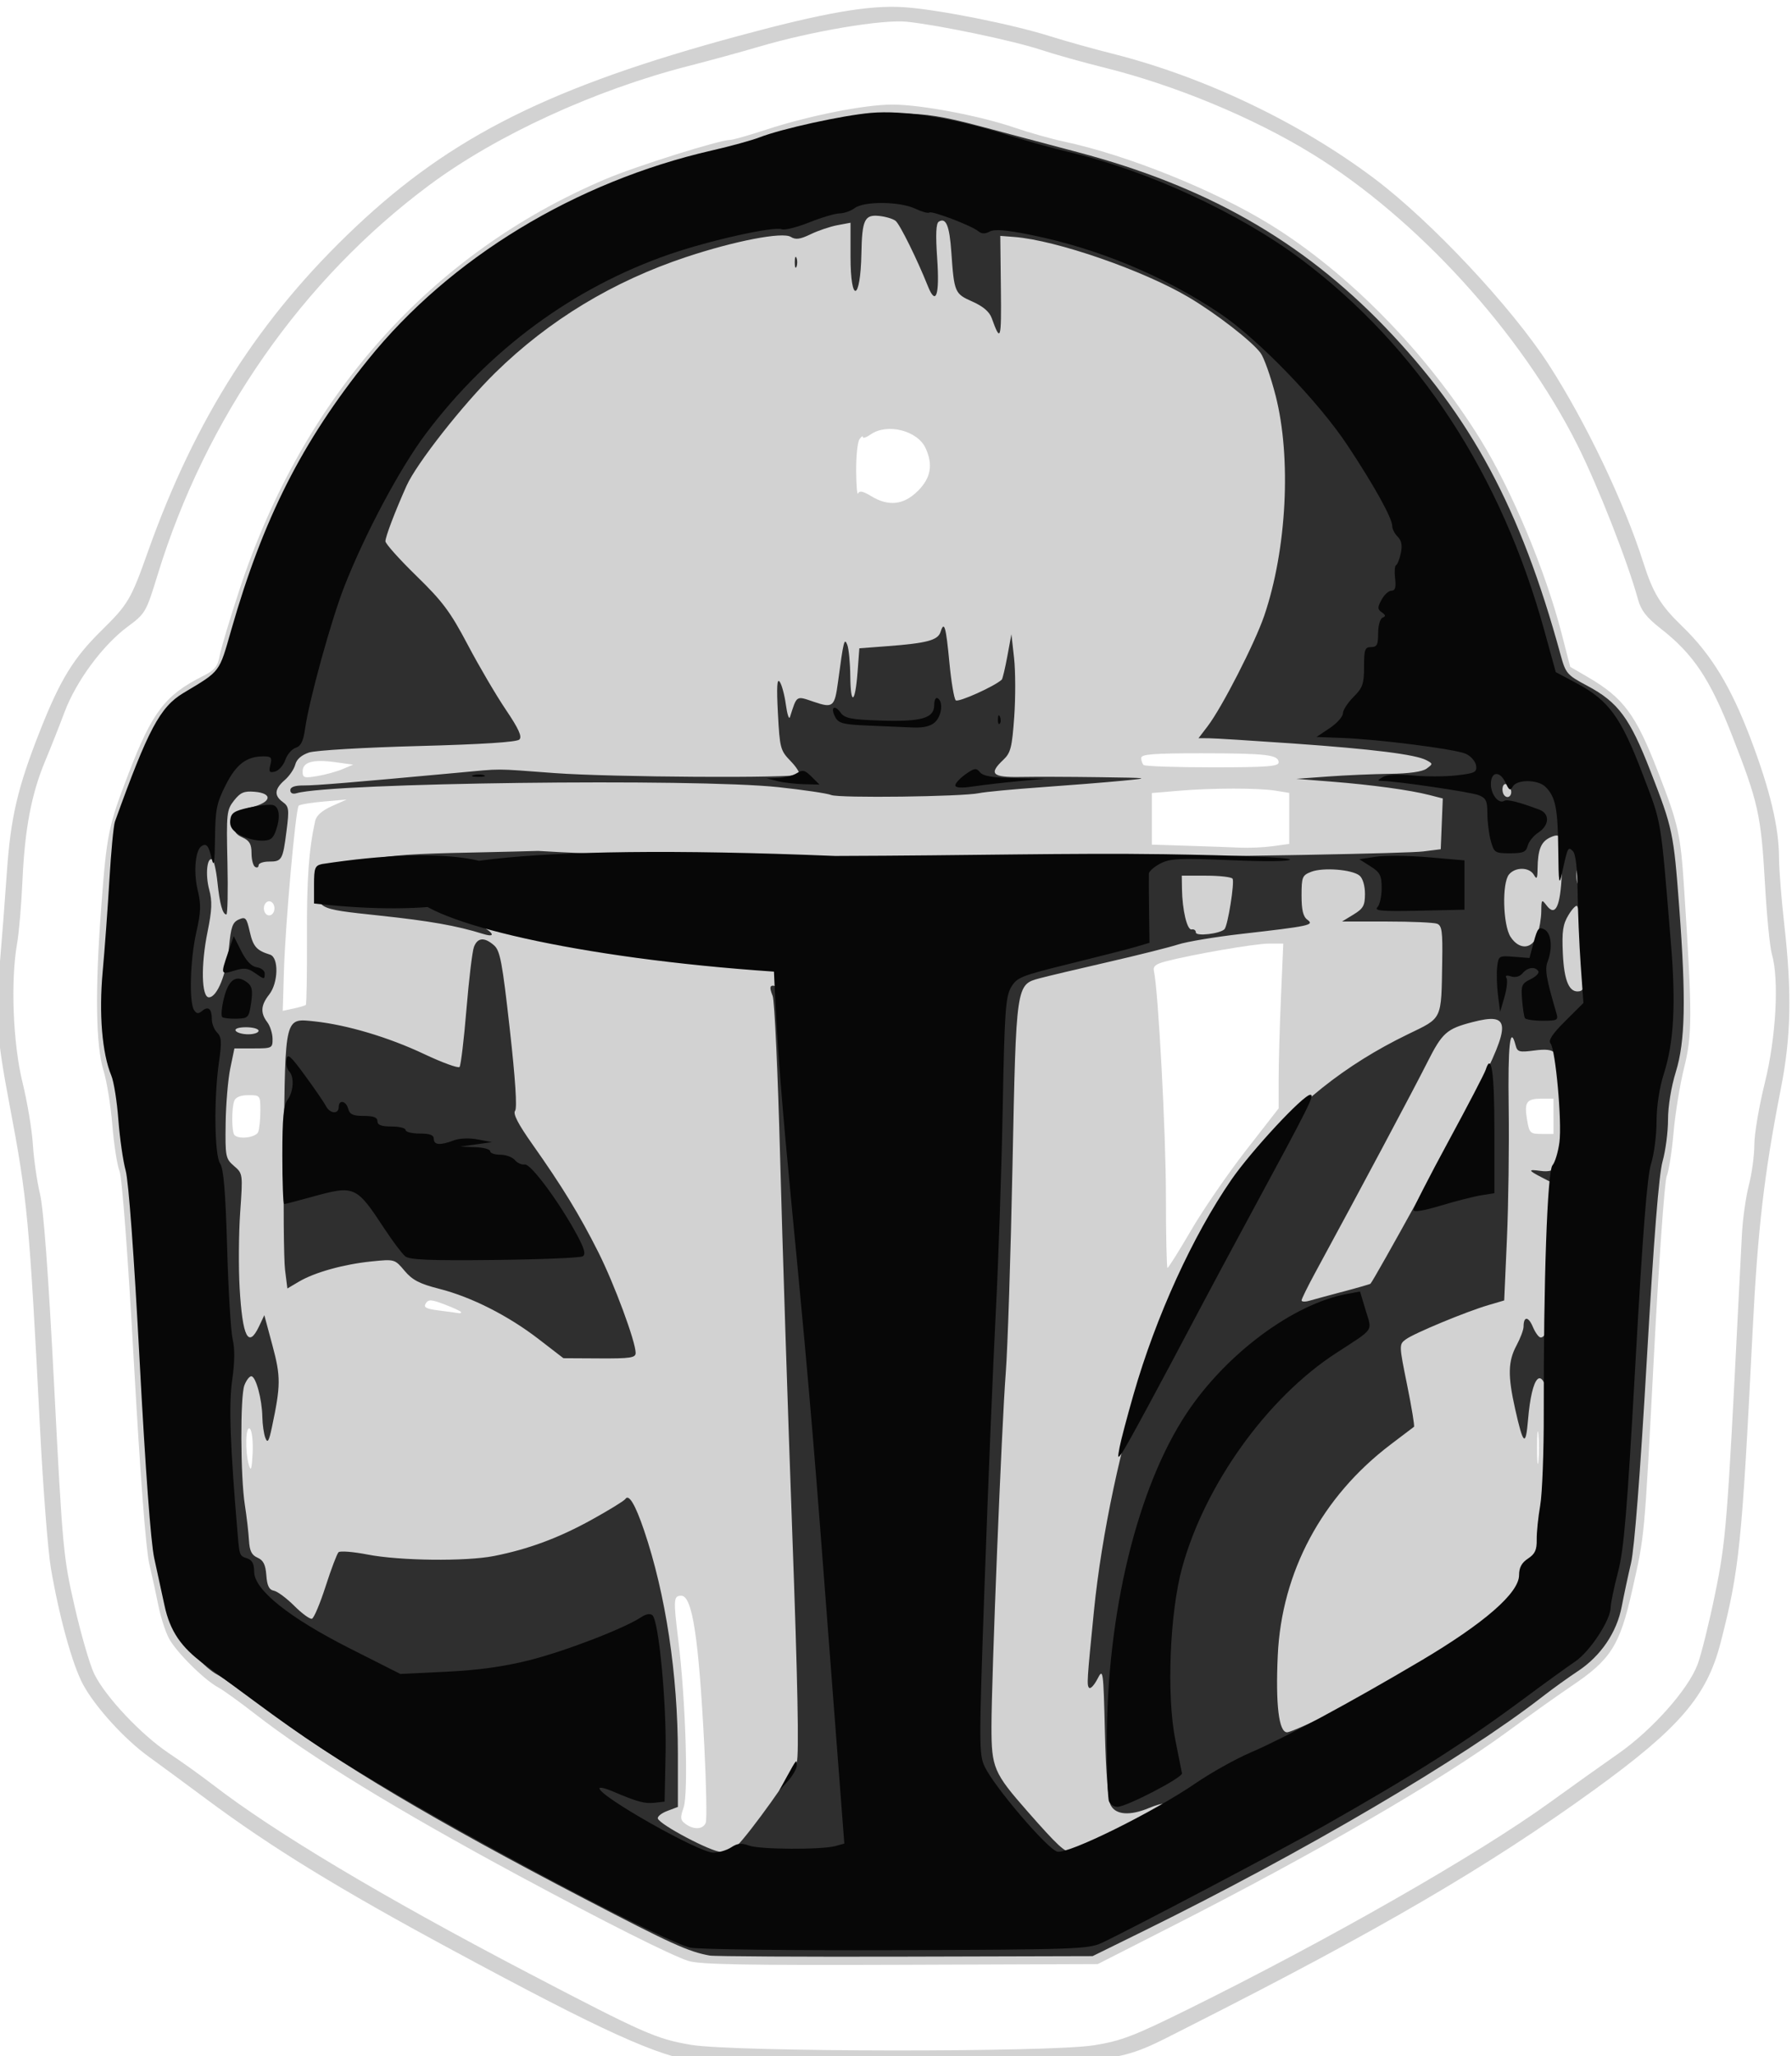 <?xml version="1.0" encoding="UTF-8" standalone="no"?>
<!-- Created with Inkscape (http://www.inkscape.org/) -->

<svg
   xmlns:dc="http://purl.org/dc/elements/1.1/"
   xmlns:cc="http://creativecommons.org/ns#"
   xmlns:rdf="http://www.w3.org/1999/02/22-rdf-syntax-ns#"
   xmlns:svg="http://www.w3.org/2000/svg"
   xmlns="http://www.w3.org/2000/svg"
   xmlns:sodipodi="http://sodipodi.sourceforge.net/DTD/sodipodi-0.dtd"
   xmlns:inkscape="http://www.inkscape.org/namespaces/inkscape"
   width="134.563mm"
   height="154.343mm"
   viewBox="0 0 134.563 154.343"
   version="1.1"
   id="svg8"
   inkscape:version="0.92.4 (unknown)"
   sodipodi:docname="default.svg">
  <defs
     id="defs2" />
  <sodipodi:namedview
     id="base"
     pagecolor="#ffffff"
     bordercolor="#666666"
     borderopacity="1.0"
     inkscape:pageopacity="0.0"
     inkscape:pageshadow="2"
     inkscape:zoom="1.33"
     inkscape:cx="636.86854"
     inkscape:cy="287.59391"
     inkscape:document-units="mm"
     inkscape:current-layer="layer1"
     showgrid="false"
     fit-margin-top="0"
     fit-margin-left="0"
     fit-margin-right="0"
     fit-margin-bottom="0"
     inkscape:window-width="1920"
     inkscape:window-height="1010"
     inkscape:window-x="0"
     inkscape:window-y="33"
     inkscape:window-maximized="1" />
  <g
     inkscape:label="Layer 1"
     inkscape:groupmode="layer"
     id="layer1"
     transform="translate(-3.113,-2.555)">
    <path
       inkscape:connector-curvature="0"
       id="path89"
       d="m 55.605,157.333 c -3.171,-0.467 -7.131,-2.264 -18.521,-8.408 -8.591,-4.633 -13.59,-7.702 -18.521,-11.367 -1.601,-1.19 -3.525,-2.606 -4.276,-3.147 -1.819,-1.311 -4.019,-3.726 -4.933,-5.415 -0.799,-1.478 -1.783,-5.027 -2.419,-8.728 -0.218,-1.27 -0.583,-5.941 -0.81,-10.379 -0.808,-15.783 -0.956,-17.355 -2.283,-24.342 -0.971,-5.111 -1.086,-6.667 -0.764,-10.401 0.165,-1.919 0.411,-5.1 0.546,-7.068 0.288,-4.191 0.807,-6.405 2.514,-10.723 1.494,-3.779 2.49,-5.403 4.568,-7.448 2.032,-2 2.233,-2.339 3.504,-5.917 3.57,-10.052 8.399,-17.602 15.611,-24.405 7.231,-6.821 14.668,-10.529 28.75,-14.335 6.45,-1.743 9.781,-2.322 12.404,-2.155 2.51,0.159 8.109,1.27 10.995,2.181 1.114,0.352 3.234,0.944 4.711,1.317 6.852,1.728 14.042,5.157 19.632,9.363 4.281,3.221 10.312,9.655 13.106,13.981 2.774,4.296 5.669,10.357 7.1,14.866 0.719,2.264 1.287,3.192 2.914,4.763 2.181,2.104 3.663,4.541 5.146,8.46 1.455,3.845 2.118,6.635 2.122,8.925 10e-4,0.843 0.178,3.08 0.392,4.972 0.58,5.131 0.514,8.422 -0.247,12.303 -1.266,6.452 -1.742,10.539 -2.131,18.286 -0.806,16.066 -0.993,17.875 -2.402,23.343 -1.037,4.021 -3.088,6.406 -9.504,11.049 -7.942,5.747 -16.133,10.528 -30.427,17.76 -5.589,2.828 -4.445,2.681 -21.299,2.737 -8.076,0.027 -15.042,-0.003 -15.478,-0.068 z m 29.633,-1.262 c 2.066,-0.333 2.995,-0.686 7.011,-2.669 10.554,-5.209 21.84,-11.654 27.215,-15.542 1.653,-1.196 3.975,-2.85 5.159,-3.675 2.545,-1.774 5.251,-4.815 5.962,-6.701 0.275,-0.728 0.866,-3.109 1.314,-5.292 0.821,-3.997 0.922,-5.264 1.765,-22.093 0.076,-1.528 0.19,-3.734 0.252,-4.902 0.062,-1.168 0.297,-2.83 0.522,-3.694 0.225,-0.864 0.409,-2.23 0.41,-3.036 5.3e-4,-0.806 0.355,-2.895 0.788,-4.641 0.846,-3.411 1.083,-7.767 0.528,-9.659 -0.149,-0.508 -0.383,-2.889 -0.519,-5.29 -0.293,-5.166 -0.495,-6.075 -2.476,-11.135 -1.664,-4.249 -2.899,-6.092 -5.383,-8.032 -1.026,-0.802 -1.447,-1.341 -1.664,-2.131 -0.789,-2.872 -3.012,-8.535 -4.565,-11.63 C 117.319,27.508 109.512,18.942 101.643,14.103 97.221,11.384 91.347,8.948 86.03,7.628 c -1.6,-0.397 -3.742,-0.998 -4.76,-1.335 -2.078,-0.688 -7.638,-1.852 -10.054,-2.106 -1.826,-0.192 -7.164,0.708 -11.113,1.874 -1.31,0.386 -3.691,1.038 -5.292,1.448 -7.046,1.805 -14.429,5.198 -19.469,8.946 -9.545,7.099 -16.783,17.477 -20.393,29.242 -0.865,2.82 -0.912,2.901 -2.267,3.907 -1.86,1.381 -3.852,4.079 -4.721,6.394 -0.392,1.045 -1.05,2.706 -1.462,3.691 -1.027,2.456 -1.527,5.095 -1.7,8.96 -0.08,1.799 -0.261,3.919 -0.401,4.709 -0.497,2.802 -0.315,7.505 0.403,10.433 0.362,1.475 0.713,3.575 0.78,4.666 0.067,1.091 0.307,2.758 0.533,3.704 0.273,1.143 0.63,5.976 1.065,14.42 0.631,12.25 0.686,12.836 1.533,16.538 0.483,2.111 1.146,4.391 1.473,5.067 0.822,1.697 3.527,4.574 5.595,5.951 0.949,0.632 2.44,1.699 3.313,2.372 4.631,3.57 12.778,8.432 23.68,14.131 8.703,4.549 9.629,4.957 12.24,5.395 3.23,0.542 26.905,0.569 30.225,0.034 z m -30.427,-6.332 c -1.331,-0.431 -6.205,-2.879 -12.7,-6.38 -9.257,-4.989 -15.693,-8.933 -19.844,-12.161 -1.164,-0.905 -2.407,-1.8 -2.762,-1.988 -1.06,-0.562 -3.207,-2.703 -3.722,-3.712 -0.264,-0.518 -0.609,-1.592 -0.767,-2.388 -0.158,-0.796 -0.469,-2.221 -0.692,-3.167 -0.258,-1.096 -0.679,-6.613 -1.162,-15.214 -0.459,-8.182 -0.884,-13.806 -1.078,-14.287 -0.176,-0.437 -0.417,-1.984 -0.535,-3.44 -0.118,-1.455 -0.417,-3.301 -0.665,-4.101 -0.578,-1.863 -0.638,-6.019 -0.176,-12.171 0.421,-5.601 0.534,-6.158 2.085,-10.186 1.749,-4.543 2.729,-5.824 5.54,-7.235 0.908,-0.456 1.125,-0.718 1.279,-1.552 0.102,-0.552 0.769,-2.773 1.481,-4.935 4.78,-14.523 14.361,-25.261 27.506,-30.829 2.309,-0.978 8.566,-2.942 9.373,-2.942 0.187,0 1.398,-0.346 2.691,-0.769 3.198,-1.047 7.384,-1.877 9.465,-1.877 2.13,0 6.571,0.839 9.181,1.734 1.078,0.37 2.756,0.842 3.728,1.049 4.723,1.007 11.246,3.631 15.425,6.203 5.916,3.641 11.799,9.649 15.821,16.156 2.35,3.801 4.871,9.824 6.09,14.546 l 0.649,2.514 1.291,0.75 c 2.715,1.579 3.625,2.804 5.309,7.146 1.543,3.978 1.686,4.627 1.964,8.904 0.605,9.301 0.604,10.834 -0.008,13.276 -0.311,1.243 -0.67,3.438 -0.796,4.877 -0.126,1.439 -0.358,2.914 -0.515,3.278 -0.157,0.364 -0.589,6.436 -0.96,13.494 -0.731,13.905 -0.681,13.362 -1.627,17.568 -0.938,4.172 -1.6,5.216 -4.578,7.217 -0.952,0.64 -3.101,2.169 -4.774,3.397 -5.032,3.694 -14.421,9.135 -25.398,14.719 l -5.386,2.74 -14.837,0.054 c -11.546,0.042 -15.072,-0.022 -15.895,-0.289 z m 1.298,-10.378 c 0.09,-0.235 0.041,-2.825 -0.109,-5.755 -0.415,-8.119 -0.9,-11.281 -1.729,-11.281 -0.584,0 -0.602,0.27 -0.226,3.307 0.55,4.446 0.775,11.517 0.4,12.593 -0.269,0.77 -0.248,0.942 0.144,1.228 0.629,0.46 1.324,0.417 1.52,-0.094 z m -34.224,-29.562 c -0.33,-0.33 -0.387,1.686 -0.077,2.737 0.147,0.498 0.215,0.277 0.275,-0.898 0.044,-0.858 -0.045,-1.685 -0.198,-1.839 z m 96.751,0.422 c -0.057,-0.546 -0.104,-0.099 -0.104,0.992 0,1.091 0.047,1.538 0.104,0.992 0.057,-0.546 0.057,-1.439 0,-1.984 z m -80.891,-9.172 c 0,-0.061 -0.546,-0.319 -1.214,-0.574 -1.035,-0.395 -1.248,-0.408 -1.448,-0.088 -0.186,0.298 0.023,0.408 1.015,0.532 0.687,0.086 1.339,0.176 1.448,0.198 0.109,0.023 0.198,-0.008 0.198,-0.069 z m 54.805,-6.149 c 0.906,-1.551 2.757,-4.245 4.113,-5.988 l 2.465,-3.168 v -2.172 c 0,-1.195 0.078,-3.977 0.174,-6.183 l 0.174,-4.011 h -1.086 c -1.041,0 -5.746,0.812 -7.768,1.341 -0.719,0.188 -0.94,0.37 -0.861,0.713 0.325,1.416 0.902,12.197 0.902,16.856 0,2.987 0.054,5.432 0.12,5.432 0.066,0 0.862,-1.269 1.768,-2.819 z m -70.047,-7.389 c 0.088,-0.23 0.161,-0.945 0.161,-1.587 0,-1.153 -0.013,-1.169 -0.898,-1.169 -0.575,0 -0.956,0.151 -1.058,0.419 -0.216,0.562 -0.205,2.36 0.016,2.58 0.347,0.347 1.62,0.174 1.78,-0.242 z m 97.263,-1.169 v -1.323 h -0.91 c -1.123,0 -1.298,0.261 -1.072,1.597 0.166,0.982 0.234,1.049 1.08,1.049 h 0.903 z m -93.689,-8.361 c 0.058,-0.053 0.096,-2.331 0.085,-5.062 -0.019,-4.371 0.137,-6.575 0.618,-8.75 0.088,-0.4 0.52,-0.781 1.251,-1.107 l 1.116,-0.497 -1.72,0.149 c -0.946,0.082 -1.793,0.223 -1.883,0.313 -0.232,0.233 -1.002,8.85 -1.11,12.412 l -0.09,2.987 0.814,-0.174 c 0.448,-0.096 0.862,-0.218 0.92,-0.271 z m -2.355,-7.249 c 0,-0.294 -0.176,-0.529 -0.397,-0.529 -0.22,0 -0.397,0.235 -0.397,0.529 0,0.294 0.176,0.529 0.397,0.529 0.22,0 0.397,-0.235 0.397,-0.529 z m 74.972,-4.666 1.228,-0.168 V 63.983 62.07 L 98.931,61.906 c -1.297,-0.214 -4.758,-0.214 -7.302,0.001 l -2.024,0.171 v 1.936 1.936 l 2.712,0.086 c 1.492,0.047 3.261,0.111 3.932,0.142 0.671,0.031 1.772,-0.02 2.447,-0.112 z m -69.858,-5.784 0.798,-0.335 -1.353,-0.186 c -1.671,-0.23 -2.442,-0.011 -2.442,0.694 0,0.48 0.111,0.516 1.1,0.349 0.605,-0.102 1.459,-0.337 1.898,-0.521 z m 70.292,-0.499 c 0,-0.579 -0.886,-0.685 -5.755,-0.689 -3.629,-0.003 -4.564,0.069 -4.564,0.349 0,0.194 0.079,0.432 0.176,0.529 0.097,0.097 2.419,0.176 5.159,0.176 4.066,0 4.983,-0.067 4.983,-0.366 z M 72.036,39.405 c 0.975,-0.975 1.154,-1.957 0.583,-3.209 -0.604,-1.327 -2.889,-1.901 -4.123,-1.036 -0.323,0.227 -0.59,0.316 -0.592,0.198 -0.002,-0.117 -0.119,-0.035 -0.261,0.183 -0.141,0.218 -0.249,1.29 -0.24,2.381 0.009,1.091 0.075,1.842 0.145,1.668 0.092,-0.226 0.37,-0.169 0.971,0.197 1.313,0.801 2.455,0.676 3.515,-0.384 z"
       style="fill:#d2d2d2;stroke-width:0.265" />
    <path
       inkscape:connector-curvature="0"
       id="path79"
       d="m 56.399,149.332 c -1.579,-0.283 -2.892,-0.878 -9.383,-4.256 -11.313,-5.888 -18.474,-10.143 -23.753,-14.116 -1.708,-1.285 -3.443,-2.512 -3.856,-2.725 -0.792,-0.41 -2.454,-2.122 -2.939,-3.029 -0.289,-0.541 -0.752,-2.469 -1.468,-6.125 -0.219,-1.118 -0.686,-7.586 -1.07,-14.817 -0.436,-8.206 -0.812,-13.262 -1.043,-14.023 -0.199,-0.655 -0.433,-2.245 -0.521,-3.533 -0.088,-1.289 -0.366,-2.955 -0.619,-3.704 -0.559,-1.656 -0.608,-6.492 -0.136,-13.268 0.33,-4.729 0.441,-5.226 2.153,-9.621 1.369,-3.514 1.933,-4.329 3.874,-5.597 0.873,-0.571 1.799,-1.19 2.057,-1.376 0.289,-0.208 0.767,-1.457 1.244,-3.249 3.088,-11.607 9.947,-21.907 18.808,-28.245 4.675,-3.344 12.481,-6.782 17.844,-7.861 0.873,-0.176 2.366,-0.595 3.318,-0.933 3.089,-1.095 7.049,-1.819 9.779,-1.788 1.964,0.022 3.265,0.229 5.953,0.945 1.892,0.504 5.226,1.389 7.408,1.967 9.634,2.551 16.808,6.63 23.05,13.106 6.488,6.732 10.201,13.652 13.19,24.581 0.396,1.447 0.477,1.542 2.016,2.363 2.321,1.237 3.191,2.411 4.74,6.396 1.679,4.32 1.743,4.62 2.164,10.239 0.518,6.911 0.452,10.056 -0.256,12.344 -0.346,1.117 -0.586,2.585 -0.586,3.58 0,0.928 -0.184,2.338 -0.408,3.134 -0.279,0.989 -0.654,5.719 -1.187,14.94 -0.491,8.504 -0.928,14.13 -1.183,15.214 -0.222,0.946 -0.536,2.412 -0.697,3.257 -0.37,1.944 -1.572,3.718 -3.289,4.851 -0.719,0.475 -1.903,1.326 -2.63,1.892 -5.994,4.66 -17.975,11.703 -29.873,17.56 l -3.944,1.941 -14.048,0.037 c -7.726,0.021 -14.345,-0.016 -14.709,-0.081 z m 2.051,-8.23 c 1.033,-1.044 4.249,-5.539 4.493,-6.279 0.178,-0.542 0.07,-6.038 -0.342,-17.33 -0.331,-9.095 -0.739,-21.716 -0.907,-28.046 -0.167,-6.33 -0.42,-11.793 -0.561,-12.139 -0.298,-0.732 -0.208,-0.9 0.363,-0.681 0.699,0.268 0.948,1.423 1.249,5.808 0.401,5.837 1.049,12.619 1.251,13.097 0.334,0.791 1.065,-6.307 1.944,-18.884 0.478,-6.846 0.513,-8.206 0.212,-8.401 -1.011,-0.652 -2.841,-0.793 -10.107,-0.779 -4.243,0.009 -9.62,-0.008 -11.948,-0.036 -3.671,-0.045 -4.409,0.018 -5.556,0.471 l -1.323,0.523 -0.079,1.346 -0.079,1.346 1.468,0.596 c 1.413,0.574 2.11,1.324 0.872,0.941 -2.007,-0.623 -3.997,-0.975 -7.805,-1.381 -4.821,-0.514 -4.763,-0.48 -4.445,-2.605 3.552,-2.316 5.913,-1.938 16.375,-2.247 16.931,1.059 64.247,0.317 66.452,0.04 l 1.323,-0.166 0.077,-1.905 0.077,-1.905 -1.004,-0.258 c -1.454,-0.374 -4.321,-0.767 -7.354,-1.007 l -2.646,-0.209 2.381,-0.174 c 1.31,-0.096 3.4,-0.187 4.646,-0.202 1.458,-0.018 2.441,-0.157 2.76,-0.39 0.483,-0.353 0.482,-0.369 -0.016,-0.634 -0.808,-0.43 -4.034,-0.834 -10.036,-1.255 -3.056,-0.214 -5.898,-0.391 -6.315,-0.392 l -0.759,-0.002 0.688,-0.902 c 1.078,-1.413 3.549,-6.24 4.251,-8.302 1.693,-4.978 2.046,-11.864 0.848,-16.521 -0.364,-1.416 -0.873,-2.852 -1.129,-3.193 -0.677,-0.898 -3.313,-2.941 -5.373,-4.165 -3.417,-2.03 -9.956,-4.294 -13.112,-4.539 l -1.058,-0.082 0.045,3.969 c 0.044,3.869 -0.018,4.066 -0.689,2.201 -0.17,-0.474 -0.652,-0.885 -1.45,-1.238 -1.331,-0.589 -1.37,-0.681 -1.582,-3.717 -0.139,-1.983 -0.4,-2.617 -0.942,-2.282 -0.209,0.129 -0.245,0.962 -0.12,2.771 0.19,2.76 -0.092,3.589 -0.702,2.062 -0.8,-2.004 -2.095,-4.624 -2.416,-4.888 -0.19,-0.157 -0.756,-0.326 -1.256,-0.376 -1.08,-0.108 -1.269,0.297 -1.316,2.82 -0.068,3.593 -0.817,3.809 -0.817,0.235 v -2.543 l -0.988,0.185 c -0.543,0.102 -1.447,0.407 -2.008,0.678 -0.79,0.382 -1.127,0.427 -1.493,0.198 -0.622,-0.388 -4.197,0.3 -7.851,1.513 -5.496,1.823 -10.313,4.741 -14.338,8.686 -2.444,2.396 -5.918,6.821 -6.664,8.489 -0.872,1.95 -1.583,3.818 -1.583,4.158 0,0.184 1.046,1.352 2.323,2.597 1.973,1.921 2.555,2.702 3.858,5.173 0.844,1.601 2.129,3.789 2.854,4.863 0.973,1.44 1.241,2.031 1.023,2.249 -0.194,0.194 -2.812,0.362 -7.603,0.489 -4.029,0.106 -7.703,0.323 -8.189,0.484 -0.566,0.187 -0.937,0.51 -1.035,0.903 -0.085,0.336 -0.442,0.862 -0.794,1.168 -0.771,0.67 -0.812,1.165 -0.137,1.652 0.452,0.326 0.48,0.545 0.274,2.16 -0.28,2.192 -0.345,2.304 -1.322,2.304 -0.428,0 -0.778,0.126 -0.778,0.28 0,0.154 -0.119,0.207 -0.265,0.117 -0.146,-0.09 -0.265,-0.554 -0.265,-1.031 0,-0.675 -0.151,-0.937 -0.678,-1.177 -0.553,-0.252 -0.663,-0.463 -0.595,-1.146 0.074,-0.753 0.203,-0.866 1.273,-1.123 1.498,-0.359 1.633,-1.042 0.229,-1.159 -0.79,-0.066 -1.066,0.052 -1.544,0.66 -0.551,0.701 -0.578,0.951 -0.493,4.645 0.049,2.147 0.013,3.904 -0.081,3.904 -0.281,-2.7e-4 -0.499,-0.794 -0.671,-2.434 -0.089,-0.853 -0.26,-1.612 -0.38,-1.686 -0.397,-0.246 -0.543,1.12 -0.239,2.248 0.238,0.885 0.213,1.53 -0.127,3.195 -0.503,2.468 -0.451,4.895 0.106,4.895 0.617,0 1.323,-1.743 1.507,-3.723 0.145,-1.559 0.267,-1.91 0.736,-2.116 0.509,-0.223 0.587,-0.137 0.826,0.916 0.254,1.117 0.511,1.408 1.521,1.72 0.669,0.207 0.627,2.116 -0.066,2.998 -0.629,0.8 -0.668,1.375 -0.141,2.072 0.214,0.282 0.392,0.841 0.397,1.241 0.008,0.705 -0.035,0.728 -1.428,0.728 h -1.436 l -0.311,1.5 c -0.171,0.825 -0.328,2.682 -0.348,4.125 -0.035,2.498 -0.004,2.653 0.63,3.198 0.662,0.57 0.665,0.589 0.463,3.481 -0.112,1.6 -0.13,4.159 -0.041,5.687 0.215,3.686 0.657,4.557 1.457,2.868 l 0.396,-0.836 0.611,2.273 c 0.631,2.346 0.626,2.992 -0.043,6.146 -0.225,1.058 -0.322,1.217 -0.489,0.794 -0.115,-0.291 -0.217,-1.005 -0.228,-1.587 -0.025,-1.337 -0.49,-3.043 -0.83,-3.043 -0.142,0 -0.375,0.305 -0.517,0.679 -0.322,0.846 -0.299,6.844 0.034,8.979 0.136,0.873 0.275,2.064 0.308,2.646 0.046,0.803 0.201,1.12 0.644,1.314 0.438,0.192 0.602,0.521 0.661,1.321 0.058,0.787 0.206,1.089 0.566,1.157 0.268,0.051 0.96,0.565 1.538,1.143 0.578,0.578 1.173,1.01 1.323,0.96 0.15,-0.05 0.611,-1.145 1.026,-2.435 0.415,-1.289 0.85,-2.439 0.968,-2.555 0.118,-0.116 1.108,-0.037 2.199,0.176 2.384,0.465 7.373,0.523 9.467,0.109 2.589,-0.511 4.861,-1.353 7.334,-2.72 1.31,-0.724 2.451,-1.425 2.537,-1.559 0.258,-0.404 0.744,0.406 1.4,2.334 1.627,4.784 2.545,10.844 2.545,16.799 v 3.978 l -0.796,0.301 c -0.438,0.165 -0.756,0.423 -0.707,0.572 0.153,0.466 3.979,2.485 4.744,2.503 0.4,0.01 0.936,-0.193 1.191,-0.45 z m -14.875,-38.027 c -2.303,-1.775 -5.064,-3.173 -7.483,-3.787 -1.472,-0.374 -2.015,-0.656 -2.6,-1.352 -0.736,-0.875 -0.748,-0.878 -2.476,-0.703 -2.095,0.213 -4.269,0.818 -5.452,1.516 l -0.872,0.515 -0.175,-1.403 c -0.096,-0.772 -0.135,-5.034 -0.087,-9.473 0.104,-9.596 0.058,-9.41 2.298,-9.171 2.434,0.26 5.56,1.19 8.221,2.447 1.372,0.648 2.574,1.086 2.672,0.974 0.097,-0.112 0.33,-2.05 0.516,-4.305 0.187,-2.256 0.44,-4.369 0.563,-4.696 0.268,-0.714 0.783,-0.76 1.506,-0.132 0.461,0.4 0.623,1.256 1.186,6.284 0.42,3.755 0.562,5.934 0.4,6.139 -0.174,0.22 0.227,0.996 1.3,2.514 2.232,3.158 3.557,5.326 4.955,8.111 1.199,2.387 2.797,6.702 2.797,7.551 0,0.362 -0.394,0.422 -2.712,0.409 l -2.712,-0.015 -1.845,-1.422 z m 21.953,-40.849 c -0.291,-0.121 -2.077,-0.386 -3.969,-0.589 -6.28,-0.672 -33.521,-0.329 -36.182,0.456 -0.282,0.083 -0.463,-0.005 -0.463,-0.225 0,-0.242 0.328,-0.36 0.992,-0.358 0.915,0.003 3.473,-0.208 11.443,-0.943 3.6,-0.332 2.714,-0.334 7.408,0.013 4.241,0.313 18.063,0.396 18.349,0.11 0.1,-0.1 -0.182,-0.556 -0.626,-1.013 -0.768,-0.793 -0.814,-0.963 -0.952,-3.589 -0.105,-1.987 -0.067,-2.646 0.136,-2.36 0.155,0.218 0.363,0.992 0.462,1.72 0.099,0.728 0.237,1.144 0.307,0.926 0.529,-1.655 0.445,-1.601 1.788,-1.144 1.44,0.491 1.567,0.388 1.818,-1.48 0.419,-3.122 0.477,-3.355 0.696,-2.8 0.115,0.291 0.218,1.353 0.228,2.359 0.023,2.263 0.369,2.055 0.548,-0.33 l 0.132,-1.765 2.117,-0.16 c 2.96,-0.224 3.783,-0.445 3.981,-1.069 0.276,-0.87 0.407,-0.416 0.665,2.312 0.135,1.425 0.349,2.695 0.475,2.821 0.181,0.181 2.925,-1.051 3.457,-1.552 0.061,-0.058 0.249,-0.849 0.418,-1.758 l 0.306,-1.652 0.199,1.787 c 0.109,0.983 0.115,2.97 0.012,4.417 -0.163,2.293 -0.267,2.706 -0.815,3.22 -1.122,1.054 -0.845,1.331 1.29,1.29 1.055,-0.02 3.704,-0.012 5.887,0.018 3.869,0.054 3.912,0.061 1.72,0.271 -1.237,0.119 -3.975,0.338 -6.085,0.487 -2.11,0.149 -4.194,0.347 -4.63,0.44 -1.261,0.267 -10.528,0.384 -11.113,0.14 z M 62.791,22.243 c 0,-0.364 0.06,-0.513 0.133,-0.331 0.073,0.182 0.073,0.48 0,0.661 -0.073,0.182 -0.133,0.033 -0.133,-0.331 z m 23.314,118.237 c 2.724,-1.364 4.481,-2.382 4.346,-2.517 -0.057,-0.057 -0.535,0.076 -1.062,0.297 -1.417,0.592 -2.48,0.52 -2.864,-0.195 -0.202,-0.376 -0.365,-2.394 -0.442,-5.469 -0.119,-4.739 -0.135,-4.85 -0.562,-4.025 -0.241,0.467 -0.521,0.766 -0.623,0.665 -0.186,-0.186 -0.164,-0.526 0.362,-5.789 0.575,-5.747 2.062,-12.729 3.854,-18.098 4.336,-12.989 10.304,-20.605 19.721,-25.166 2.62,-1.269 2.5,-1.014 2.575,-5.452 0.038,-2.258 -0.022,-2.705 -0.385,-2.844 -0.237,-0.091 -1.939,-0.166 -3.783,-0.166 l -3.352,-0.001 0.86,-0.524 c 0.733,-0.447 0.86,-0.676 0.86,-1.554 0,-0.603 -0.168,-1.17 -0.406,-1.366 -0.553,-0.459 -2.738,-0.632 -3.629,-0.287 -0.675,0.261 -0.728,0.39 -0.728,1.78 0,1.093 0.119,1.586 0.441,1.821 0.542,0.397 0.176,0.475 -4.939,1.059 -1.965,0.224 -4.108,0.581 -4.763,0.793 -0.655,0.212 -3.036,0.809 -5.292,1.327 -2.256,0.518 -4.547,1.061 -5.091,1.207 -1.799,0.481 -1.783,0.374 -2.061,14.081 -0.136,6.724 -0.364,13.714 -0.506,15.533 -0.306,3.924 -1.073,22.913 -1.073,26.571 0,3.076 0.164,3.461 2.721,6.369 2.224,2.531 2.774,3.043 3.268,3.043 0.205,0 1.353,-0.491 2.55,-1.09 z m 17.667,-9.699 c 9.134,-4.603 13.482,-7.766 13.875,-10.092 0.11,-0.652 0.327,-1.079 0.547,-1.079 0.536,0 0.984,-0.976 0.69,-1.502 -0.158,-0.282 -0.127,-0.725 0.088,-1.253 0.421,-1.034 0.731,-7.849 0.426,-9.371 -0.504,-2.522 -1.26,-1.721 -1.544,1.636 -0.174,2.058 -0.358,1.904 -0.967,-0.807 -0.562,-2.504 -0.539,-3.578 0.102,-4.773 0.291,-0.543 0.529,-1.178 0.529,-1.41 0,-0.793 0.361,-0.786 0.697,0.014 0.185,0.439 0.449,0.798 0.587,0.798 0.595,0 0.832,-1.892 0.832,-6.647 v -4.981 l -0.794,-0.41 c -0.982,-0.508 -0.995,-0.598 -0.066,-0.467 1.248,0.177 1.635,-0.372 1.818,-2.576 0.174,-2.1 -0.248,-5.681 -0.739,-6.274 -0.205,-0.247 -0.657,-0.301 -1.539,-0.184 -1.119,0.148 -1.264,0.108 -1.394,-0.393 -0.413,-1.581 -0.585,-0.037 -0.519,4.667 0.04,2.874 -0.019,7.309 -0.132,9.856 l -0.205,4.63 -1.191,0.35 c -1.676,0.493 -5.589,2.117 -6.202,2.574 -0.507,0.378 -0.505,0.422 0.106,3.43 0.34,1.676 0.571,3.084 0.513,3.129 -0.058,0.045 -0.846,0.642 -1.751,1.327 -5.156,3.906 -8.189,9.568 -8.477,15.826 -0.171,3.704 0.079,5.776 0.695,5.776 0.251,0 2.058,-0.807 4.016,-1.794 z m 0.231,-31.29 c 1.08,-0.286 1.989,-0.549 2.021,-0.585 0.309,-0.346 6.469,-11.509 7.967,-14.438 2.626,-5.133 2.575,-5.947 -0.325,-5.192 -1.923,0.501 -2.253,0.795 -3.364,2.993 -1.137,2.251 -5.055,9.599 -8.429,15.809 -0.563,1.037 -1.024,1.973 -1.024,2.081 0,0.108 0.268,0.119 0.595,0.023 0.327,-0.095 1.479,-0.407 2.558,-0.693 z M 22.532,79.922 c 0,-0.146 -0.424,-0.265 -0.942,-0.265 -0.56,0 -0.875,0.107 -0.778,0.265 0.09,0.146 0.514,0.265 0.942,0.265 0.428,0 0.778,-0.119 0.778,-0.265 z m 99.701,-4.5 c 0.075,-1.277 -0.341,-4.231 -0.683,-4.848 -0.067,-0.121 -0.359,0.169 -0.648,0.644 -0.432,0.71 -0.509,1.227 -0.434,2.892 0.096,2.103 0.488,2.991 1.258,2.845 0.311,-0.059 0.443,-0.459 0.506,-1.533 z m -3.683,-2.683 c 0.16,-0.458 0.294,-1.262 0.299,-1.786 0.008,-0.896 0.032,-0.922 0.398,-0.438 0.663,0.877 1.039,0.094 1.142,-2.383 0.117,-2.797 0.014,-3.125 -0.856,-2.728 -0.703,0.32 -0.944,0.908 -0.962,2.347 -0.01,0.758 -0.061,0.842 -0.281,0.463 -0.341,-0.585 -1.388,-0.599 -1.865,-0.025 -0.538,0.648 -0.457,3.808 0.12,4.689 0.657,1.002 1.63,0.934 2.004,-0.139 z m -23.487,-0.444 c 0.248,-0.264 0.768,-3.521 0.604,-3.786 -0.078,-0.126 -0.967,-0.228 -1.978,-0.228 h -1.836 l 0.015,0.992 c 0.025,1.601 0.387,3.115 0.729,3.043 0.173,-0.036 0.314,0.066 0.314,0.228 0,0.308 1.827,0.097 2.152,-0.248 z m 26.952,-4.014 c 0,-0.437 -0.119,-0.794 -0.265,-0.794 -0.146,0 -0.265,0.357 -0.265,0.794 0,0.437 0.119,0.794 0.265,0.794 0.146,0 0.265,-0.357 0.265,-0.794 z m -5.464,-6.491 c -0.082,-0.214 -0.255,-0.388 -0.385,-0.388 -0.271,0 -0.319,0.623 -0.067,0.875 0.282,0.282 0.612,-0.072 0.452,-0.486 z"
       style="fill:#2f2f2f;stroke-width:0.265"
       sodipodi:nodetypes="ccccccscsccccccssccsssccsccscscccccccccccscccccscccscccccccccccccccccccsccccccccccccsccccscsccccsscsccscscccccsscsscsccccccccsccsccccsccccccccccccscccccccccscccccsccccccccccccccccccccccccscccccscscsscccccccsccccccsccccccccccssccscsscsccscsssscccccsccsccccsscscsccccsccscscscsscccccsccccccsccssccccscscscccsscsscccccccccccccccccccscccsacssssscsccc" />
    <path
       inkscape:connector-curvature="0"
       id="path77"
       d="m 54.947,148.742 c -1.855,-0.45 -13.93,-6.75 -22.035,-11.497 -4.652,-2.724 -6.937,-4.22 -10.664,-6.977 -1.5,-1.109 -3.215,-2.374 -3.812,-2.811 -1.729,-1.264 -2.555,-2.484 -2.966,-4.378 -0.204,-0.939 -0.554,-2.551 -0.778,-3.581 -0.256,-1.179 -0.662,-6.671 -1.095,-14.817 -0.424,-7.979 -0.826,-13.451 -1.048,-14.266 -0.199,-0.728 -0.445,-2.444 -0.548,-3.813 -0.103,-1.37 -0.339,-2.858 -0.526,-3.307 -0.697,-1.678 -0.943,-4.643 -0.651,-7.828 0.153,-1.673 0.38,-4.769 0.504,-6.879 0.124,-2.11 0.311,-4.075 0.416,-4.366 2.495,-6.931 3.386,-8.601 5.147,-9.657 2.81,-1.685 2.655,-1.479 3.596,-4.763 2.389,-8.334 5.314,-14.107 10.26,-20.248 6.156,-7.642 15.559,-13.358 25.845,-15.712 1.382,-0.316 2.981,-0.756 3.553,-0.978 1.68,-0.65 6.211,-1.646 8.354,-1.835 2.458,-0.217 6.135,0.365 10.054,1.593 1.528,0.479 3.671,1.078 4.763,1.331 5.901,1.37 12.893,4.595 17.542,8.092 8.763,6.592 14.99,16.115 18.232,27.884 l 0.847,3.073 1.552,0.827 c 2.42,1.29 3.339,2.545 4.939,6.743 1.492,3.915 1.36,3.133 2.158,12.808 0.376,4.563 0.222,7.394 -0.53,9.757 -0.338,1.061 -0.549,2.438 -0.551,3.596 -0.002,1.032 -0.188,2.461 -0.413,3.175 -0.293,0.929 -0.627,5.181 -1.172,14.925 -0.626,11.192 -0.86,14 -1.31,15.719 -0.301,1.151 -0.549,2.342 -0.55,2.646 -0.004,0.954 -1.555,3.316 -2.671,4.069 -0.585,0.394 -2.276,1.618 -3.759,2.719 -4.505,3.347 -8.243,5.726 -15.083,9.603 -3.017,1.71 -14.798,7.913 -16.717,8.801 -0.985,0.456 -2.059,0.493 -15.478,0.538 -7.931,0.027 -14.862,-0.059 -15.404,-0.19 z m 3.074,-7.533 c 0.473,-0.31 0.783,-0.341 1.331,-0.132 0.789,0.3 5.457,0.325 6.501,0.035 l 0.661,-0.184 -1.788,-23.363 c -1.684,-22.002 -3.022,-30.355 -3.496,-42.082 -29.69,-2.02 -44.455,-10.7 4.585,-8.682 10.317,-0.029 17.558,-0.233 24.718,-0.131 5.547,0.085 9.45,0.246 9.45,0.391 0,0.149 -1.746,0.172 -4.445,0.058 -3.863,-0.163 -4.555,-0.131 -5.292,0.25 -0.466,0.241 -0.855,0.584 -0.864,0.762 -0.009,0.178 -0.002,1.418 0.015,2.756 l 0.032,2.432 -1.007,0.298 c -0.554,0.164 -2.789,0.736 -4.967,1.272 -3.701,0.911 -3.99,1.027 -4.426,1.783 -0.408,0.708 -0.486,1.848 -0.623,9.128 -0.086,4.576 -0.321,11.475 -0.522,15.331 -0.201,3.856 -0.573,12.873 -0.827,20.036 -0.439,12.395 -0.439,13.072 5.3e-4,13.994 0.729,1.528 4.714,6.188 5.45,6.373 0.809,0.203 7.215,-2.963 10.374,-5.126 1.162,-0.795 3.026,-1.838 4.143,-2.316 2.542,-1.089 7.398,-3.703 12.732,-6.854 4.796,-2.834 7.424,-5.119 7.424,-6.456 0,-0.569 0.196,-0.933 0.671,-1.244 0.526,-0.345 0.668,-0.652 0.655,-1.419 -0.009,-0.539 0.109,-1.694 0.262,-2.567 0.153,-0.873 0.274,-4.028 0.267,-7.011 -0.021,-9.775 0.271,-18.082 0.653,-18.521 0.19,-0.218 0.425,-0.992 0.522,-1.72 0.204,-1.525 -0.288,-6.974 -0.671,-7.436 -0.181,-0.218 0.151,-0.717 1.108,-1.669 l 1.365,-1.358 -0.202,-2.839 c -0.111,-1.561 -0.216,-4.052 -0.233,-5.536 -0.02,-1.726 -0.147,-2.814 -0.353,-3.021 -0.365,-0.367 -0.392,-0.314 -0.811,1.617 -0.228,1.049 -0.262,0.838 -0.29,-1.769 -0.033,-3.064 -0.209,-3.927 -0.955,-4.673 -0.559,-0.559 -2.148,-0.577 -2.455,-0.028 -0.19,0.34 -0.282,0.295 -0.537,-0.265 -0.427,-0.936 -1.112,-0.882 -1.112,0.087 0,0.784 0.587,1.514 1.008,1.254 0.217,-0.134 1.081,0.083 2.63,0.661 0.797,0.297 0.761,1.171 -0.069,1.715 -0.366,0.239 -0.728,0.689 -0.806,0.998 -0.118,0.469 -0.338,0.563 -1.326,0.563 -1.128,0 -1.197,-0.044 -1.442,-0.926 -0.141,-0.509 -0.258,-1.435 -0.259,-2.057 -0.001,-0.967 -0.099,-1.168 -0.674,-1.387 -0.608,-0.231 -6.118,-1.043 -7.212,-1.062 -0.395,-0.007 -0.389,-0.043 0.049,-0.297 0.314,-0.182 1.132,-0.225 2.21,-0.114 0.941,0.096 2.42,0.095 3.286,-0.003 1.405,-0.159 1.566,-0.238 1.495,-0.735 -0.044,-0.306 -0.381,-0.701 -0.748,-0.876 -0.746,-0.356 -6.53,-1.099 -9.386,-1.205 l -1.852,-0.069 0.989,-0.661 c 0.544,-0.364 0.99,-0.861 0.992,-1.104 0.002,-0.243 0.36,-0.8 0.797,-1.236 0.692,-0.692 0.794,-0.983 0.794,-2.269 0,-1.299 0.063,-1.476 0.529,-1.476 0.439,0 0.529,-0.176 0.529,-1.036 0,-0.581 0.145,-1.095 0.331,-1.17 0.251,-0.102 0.238,-0.198 -0.054,-0.402 -0.33,-0.229 -0.333,-0.365 -0.021,-0.946 0.2,-0.373 0.535,-0.679 0.744,-0.679 0.279,0 0.352,-0.246 0.273,-0.922 -0.059,-0.507 -0.027,-0.954 0.071,-0.992 0.098,-0.039 0.259,-0.443 0.357,-0.897 0.126,-0.583 0.057,-0.948 -0.232,-1.238 -0.226,-0.226 -0.411,-0.586 -0.411,-0.8 0,-0.593 -1.336,-3.006 -3.345,-6.041 -2.189,-3.307 -6.762,-8.031 -9.624,-9.941 -4.209,-2.809 -9.129,-4.851 -14.126,-5.865 -1.891,-0.383 -2.761,-0.456 -3.126,-0.261 -0.35,0.188 -0.612,0.181 -0.856,-0.021 -0.509,-0.422 -3.524,-1.57 -3.689,-1.404 -0.077,0.077 -0.55,-0.054 -1.05,-0.291 -1.156,-0.548 -3.847,-0.574 -4.549,-0.043 -0.282,0.214 -0.791,0.392 -1.13,0.397 -0.339,0.005 -1.366,0.308 -2.281,0.675 -0.916,0.366 -1.841,0.599 -2.056,0.516 -0.613,-0.235 -5.43,0.837 -8.447,1.881 -7.225,2.5 -13.544,7.153 -18.295,13.473 -1.926,2.562 -4.562,7.5 -6.107,11.441 -0.994,2.535 -2.65,8.533 -2.957,10.71 -0.129,0.918 -0.314,1.292 -0.699,1.414 -0.288,0.091 -0.639,0.5 -0.782,0.908 -0.142,0.408 -0.489,0.802 -0.77,0.876 -0.428,0.112 -0.485,0.03 -0.352,-0.503 0.138,-0.548 0.066,-0.636 -0.518,-0.636 -1.276,0 -2.047,0.586 -2.842,2.162 -0.677,1.341 -0.774,1.827 -0.798,3.982 -0.02,1.794 -0.083,2.22 -0.234,1.582 -0.242,-1.023 -0.398,-1.225 -0.769,-0.996 -0.476,0.294 -0.624,1.943 -0.297,3.306 0.262,1.091 0.244,1.639 -0.104,3.168 -0.459,2.019 -0.554,5.226 -0.172,5.829 0.187,0.296 0.324,0.311 0.616,0.068 0.462,-0.383 0.723,-0.154 0.723,0.635 0,0.329 0.179,0.778 0.398,0.997 0.331,0.331 0.354,0.702 0.138,2.202 -0.393,2.715 -0.343,7.005 0.087,7.632 0.261,0.38 0.404,2.106 0.525,6.343 0.092,3.201 0.28,6.289 0.418,6.861 0.166,0.685 0.152,1.724 -0.039,3.043 -0.265,1.827 -0.15,5.026 0.419,11.66 0.129,1.501 0.146,1.544 0.699,1.72 0.382,0.121 0.53,0.402 0.532,1.01 0.005,1.351 2.626,3.446 7.207,5.761 l 3.767,1.904 3.449,-0.165 c 2.373,-0.114 4.313,-0.382 6.219,-0.859 2.66,-0.666 7.087,-2.365 8.392,-3.219 0.406,-0.266 0.714,-0.318 0.882,-0.15 0.475,0.475 1.054,6.589 0.979,10.332 l -0.074,3.643 -0.746,0.086 c -0.75,0.086 -1.323,-0.07 -3.156,-0.857 -0.546,-0.234 -0.992,-0.335 -0.992,-0.224 0.002,0.604 7.454,4.814 8.542,4.825 0.405,0.004 1.014,-0.174 1.353,-0.397 z m 28.365,-3.454 c -0.088,-0.23 -0.161,-2.248 -0.161,-4.484 0,-9.648 2.29,-19.062 5.995,-24.644 2.958,-4.457 8.007,-8.21 12.045,-8.955 l 0.974,-0.18 0.425,1.415 c 0.486,1.62 0.708,1.301 -2.232,3.213 -5.162,3.357 -9.818,9.836 -11.542,16.062 -0.943,3.405 -1.191,9.659 -0.515,12.993 0.246,1.216 0.469,2.333 0.494,2.481 0.054,0.321 -4.18,2.518 -4.853,2.518 -0.258,0 -0.541,-0.188 -0.629,-0.419 z m -24.197,-1.83 c 0.746,-1.351 0.753,-1.36 0.753,-0.853 0,0.234 -0.301,0.76 -0.668,1.169 l -0.668,0.742 z m 24.993,-24.739 c 0.096,-0.509 0.569,-2.297 1.05,-3.974 1.679,-5.845 4.444,-11.907 7.351,-16.117 1.504,-2.178 5.404,-6.371 5.924,-6.369 0.339,0.002 -0.008,0.693 -4.572,9.13 -1.338,2.474 -3.043,5.653 -3.787,7.064 -3.046,5.775 -5.421,10.164 -5.77,10.663 -0.339,0.485 -0.355,0.451 -0.195,-0.397 z m -53.64,-14.338 c -0.236,-0.191 -0.937,-1.121 -1.559,-2.067 -2.131,-3.24 -2.231,-3.284 -5.489,-2.381 -1.05,0.291 -1.971,0.529 -2.045,0.529 -0.075,0 -0.136,-1.644 -0.136,-3.654 0,-2.803 0.09,-3.773 0.388,-4.167 0.46,-0.608 0.523,-1.746 0.118,-2.15 -0.158,-0.158 -0.247,-0.552 -0.198,-0.876 0.074,-0.494 0.301,-0.298 1.411,1.221 0.728,0.996 1.43,2.021 1.562,2.278 0.291,0.57 0.952,0.62 0.952,0.071 0,-0.585 0.556,-0.483 0.717,0.132 0.108,0.415 0.361,0.529 1.166,0.529 0.737,0 1.027,0.112 1.027,0.397 0,0.287 0.294,0.397 1.058,0.397 0.582,0 1.058,0.119 1.058,0.265 0,0.146 0.476,0.265 1.058,0.265 0.764,0 1.058,0.11 1.058,0.397 0,0.467 0.477,0.504 1.492,0.118 0.435,-0.165 1.168,-0.196 1.803,-0.075 l 1.07,0.204 -1.191,0.168 -1.191,0.168 1.124,0.04 c 0.618,0.022 1.124,0.159 1.124,0.304 0,0.146 0.343,0.265 0.761,0.265 0.419,0 0.911,0.18 1.094,0.4 0.183,0.22 0.519,0.369 0.747,0.331 0.443,-0.074 2.6,2.837 3.923,5.294 0.56,1.039 0.668,1.447 0.426,1.6 -0.179,0.112 -3.155,0.236 -6.615,0.274 -4.876,0.054 -6.386,-0.008 -6.718,-0.277 z m 75.706,-3.487 c 0.002,-0.165 1.188,-2.484 2.636,-5.154 1.448,-2.67 2.705,-5.083 2.793,-5.362 0.428,-1.347 0.652,0.212 0.652,4.531 v 4.735 l -0.992,0.16 c -0.546,0.088 -1.915,0.437 -3.043,0.775 -1.338,0.401 -2.049,0.51 -2.047,0.315 z M 19.814,78.906 c -0.118,-0.073 -0.065,-0.728 0.119,-1.455 0.357,-1.413 0.943,-1.787 1.774,-1.134 0.337,0.265 0.395,0.598 0.263,1.506 -0.162,1.105 -0.217,1.167 -1.056,1.191 -0.487,0.014 -0.982,-0.035 -1.1,-0.108 z m 97.808,0.067 c -0.066,-0.109 -0.163,-0.732 -0.214,-1.383 -0.085,-1.075 -0.026,-1.217 0.639,-1.538 0.403,-0.195 0.664,-0.465 0.58,-0.601 -0.231,-0.373 -0.809,-0.298 -1.185,0.155 -0.204,0.246 -0.539,0.338 -0.859,0.236 -0.342,-0.109 -0.463,-0.067 -0.348,0.12 0.098,0.158 0.03,0.796 -0.149,1.417 l -0.327,1.131 -0.161,-1.261 c -0.088,-0.693 -0.116,-1.646 -0.061,-2.117 0.098,-0.837 0.126,-0.854 1.263,-0.764 l 1.163,0.092 0.321,-1.199 c 0.278,-1.038 0.385,-1.165 0.8,-0.943 0.525,0.281 0.634,1.383 0.24,2.419 -0.221,0.581 -0.104,1.265 0.654,3.838 0.164,0.556 0.096,0.595 -1.03,0.595 -0.663,0 -1.26,-0.089 -1.326,-0.198 z m -95.396,-3.409 c -0.497,-0.348 -0.792,-0.379 -1.514,-0.157 -1.033,0.317 -1.038,0.303 -0.474,-1.351 l 0.423,-1.241 0.569,1.128 c 0.376,0.745 0.771,1.156 1.165,1.212 0.327,0.046 0.595,0.255 0.595,0.463 0,0.473 -0.014,0.472 -0.764,-0.054 z m 4.468,-5.196 v -1.414 c 0,-1.251 0.069,-1.429 0.595,-1.546 19.037,-2.916 18.021,5.078 -0.595,2.96 z m 79.843,0.292 c 0.179,-0.179 0.326,-0.826 0.326,-1.438 0,-0.961 -0.114,-1.184 -0.84,-1.644 l -0.84,-0.532 1.263,-0.189 c 0.695,-0.104 2.472,-0.085 3.949,0.043 l 2.686,0.232 v 1.852 1.852 l -3.435,0.074 c -2.72,0.059 -3.367,0.007 -3.109,-0.251 z M 21.064,65.19 c -0.534,-0.318 -0.716,-0.615 -0.661,-1.082 0.062,-0.538 0.29,-0.69 1.398,-0.935 0.728,-0.16 1.531,-0.249 1.786,-0.198 0.522,0.106 0.608,0.961 0.205,2.022 -0.208,0.547 -0.427,0.674 -1.124,0.654 -0.477,-0.013 -1.198,-0.222 -1.603,-0.463 z m 53.785,-3.691 c 0,-0.156 0.344,-0.528 0.764,-0.827 0.669,-0.476 0.805,-0.495 1.091,-0.15 0.237,0.286 0.953,0.406 2.609,0.438 l 2.283,0.044 -1.984,0.183 c -1.091,0.101 -2.609,0.276 -3.373,0.39 -0.94,0.14 -1.389,0.115 -1.389,-0.077 z m -13.361,-0.319 -0.794,-0.202 0.863,-0.031 c 0.475,-0.017 1.099,-0.178 1.386,-0.358 0.444,-0.277 0.612,-0.237 1.114,0.265 l 0.591,0.591 -1.183,-0.031 c -0.651,-0.017 -1.54,-0.122 -1.977,-0.233 z m -22.815,-0.448 c 0.257,-0.067 0.615,-0.063 0.794,0.01 0.179,0.072 -0.032,0.127 -0.468,0.122 -0.437,-0.005 -0.583,-0.065 -0.326,-0.132 z m 29.632,-3.718 c -1.873,-0.077 -2.22,-0.165 -2.469,-0.63 -0.386,-0.721 -0.076,-0.99 0.396,-0.344 0.315,0.432 0.772,0.523 2.974,0.597 3.089,0.103 4.057,-0.172 4.057,-1.154 0,-0.388 0.114,-0.613 0.265,-0.52 0.432,0.267 0.302,1.34 -0.219,1.811 -0.322,0.291 -0.875,0.42 -1.654,0.384 -0.643,-0.03 -2.15,-0.094 -3.349,-0.143 z m 9.741,-0.487 c 0.013,-0.308 0.075,-0.371 0.16,-0.16 0.076,0.191 0.067,0.419 -0.021,0.507 -0.088,0.088 -0.15,-0.068 -0.139,-0.347 z"
       style="fill:#070707;stroke-width:0.265"
       sodipodi:nodetypes="ccccccsccccscccsscssssccccsccccccccscccccccscccscsccccccccccscccscccscccccccscccccscsccscccccccccccsccssscccsccccscsssccccccsscccccccsscccccccscccccccccsccccccccccccccscccsccccsccsccccssccccccccsscccccscssssssccccccssccccccccccscccccccccccccccccccccccccccsccccccccscccscccscccccccccccccccccsccscscsccccccccccccccsccsscccsccccc" />
  </g>
</svg>
